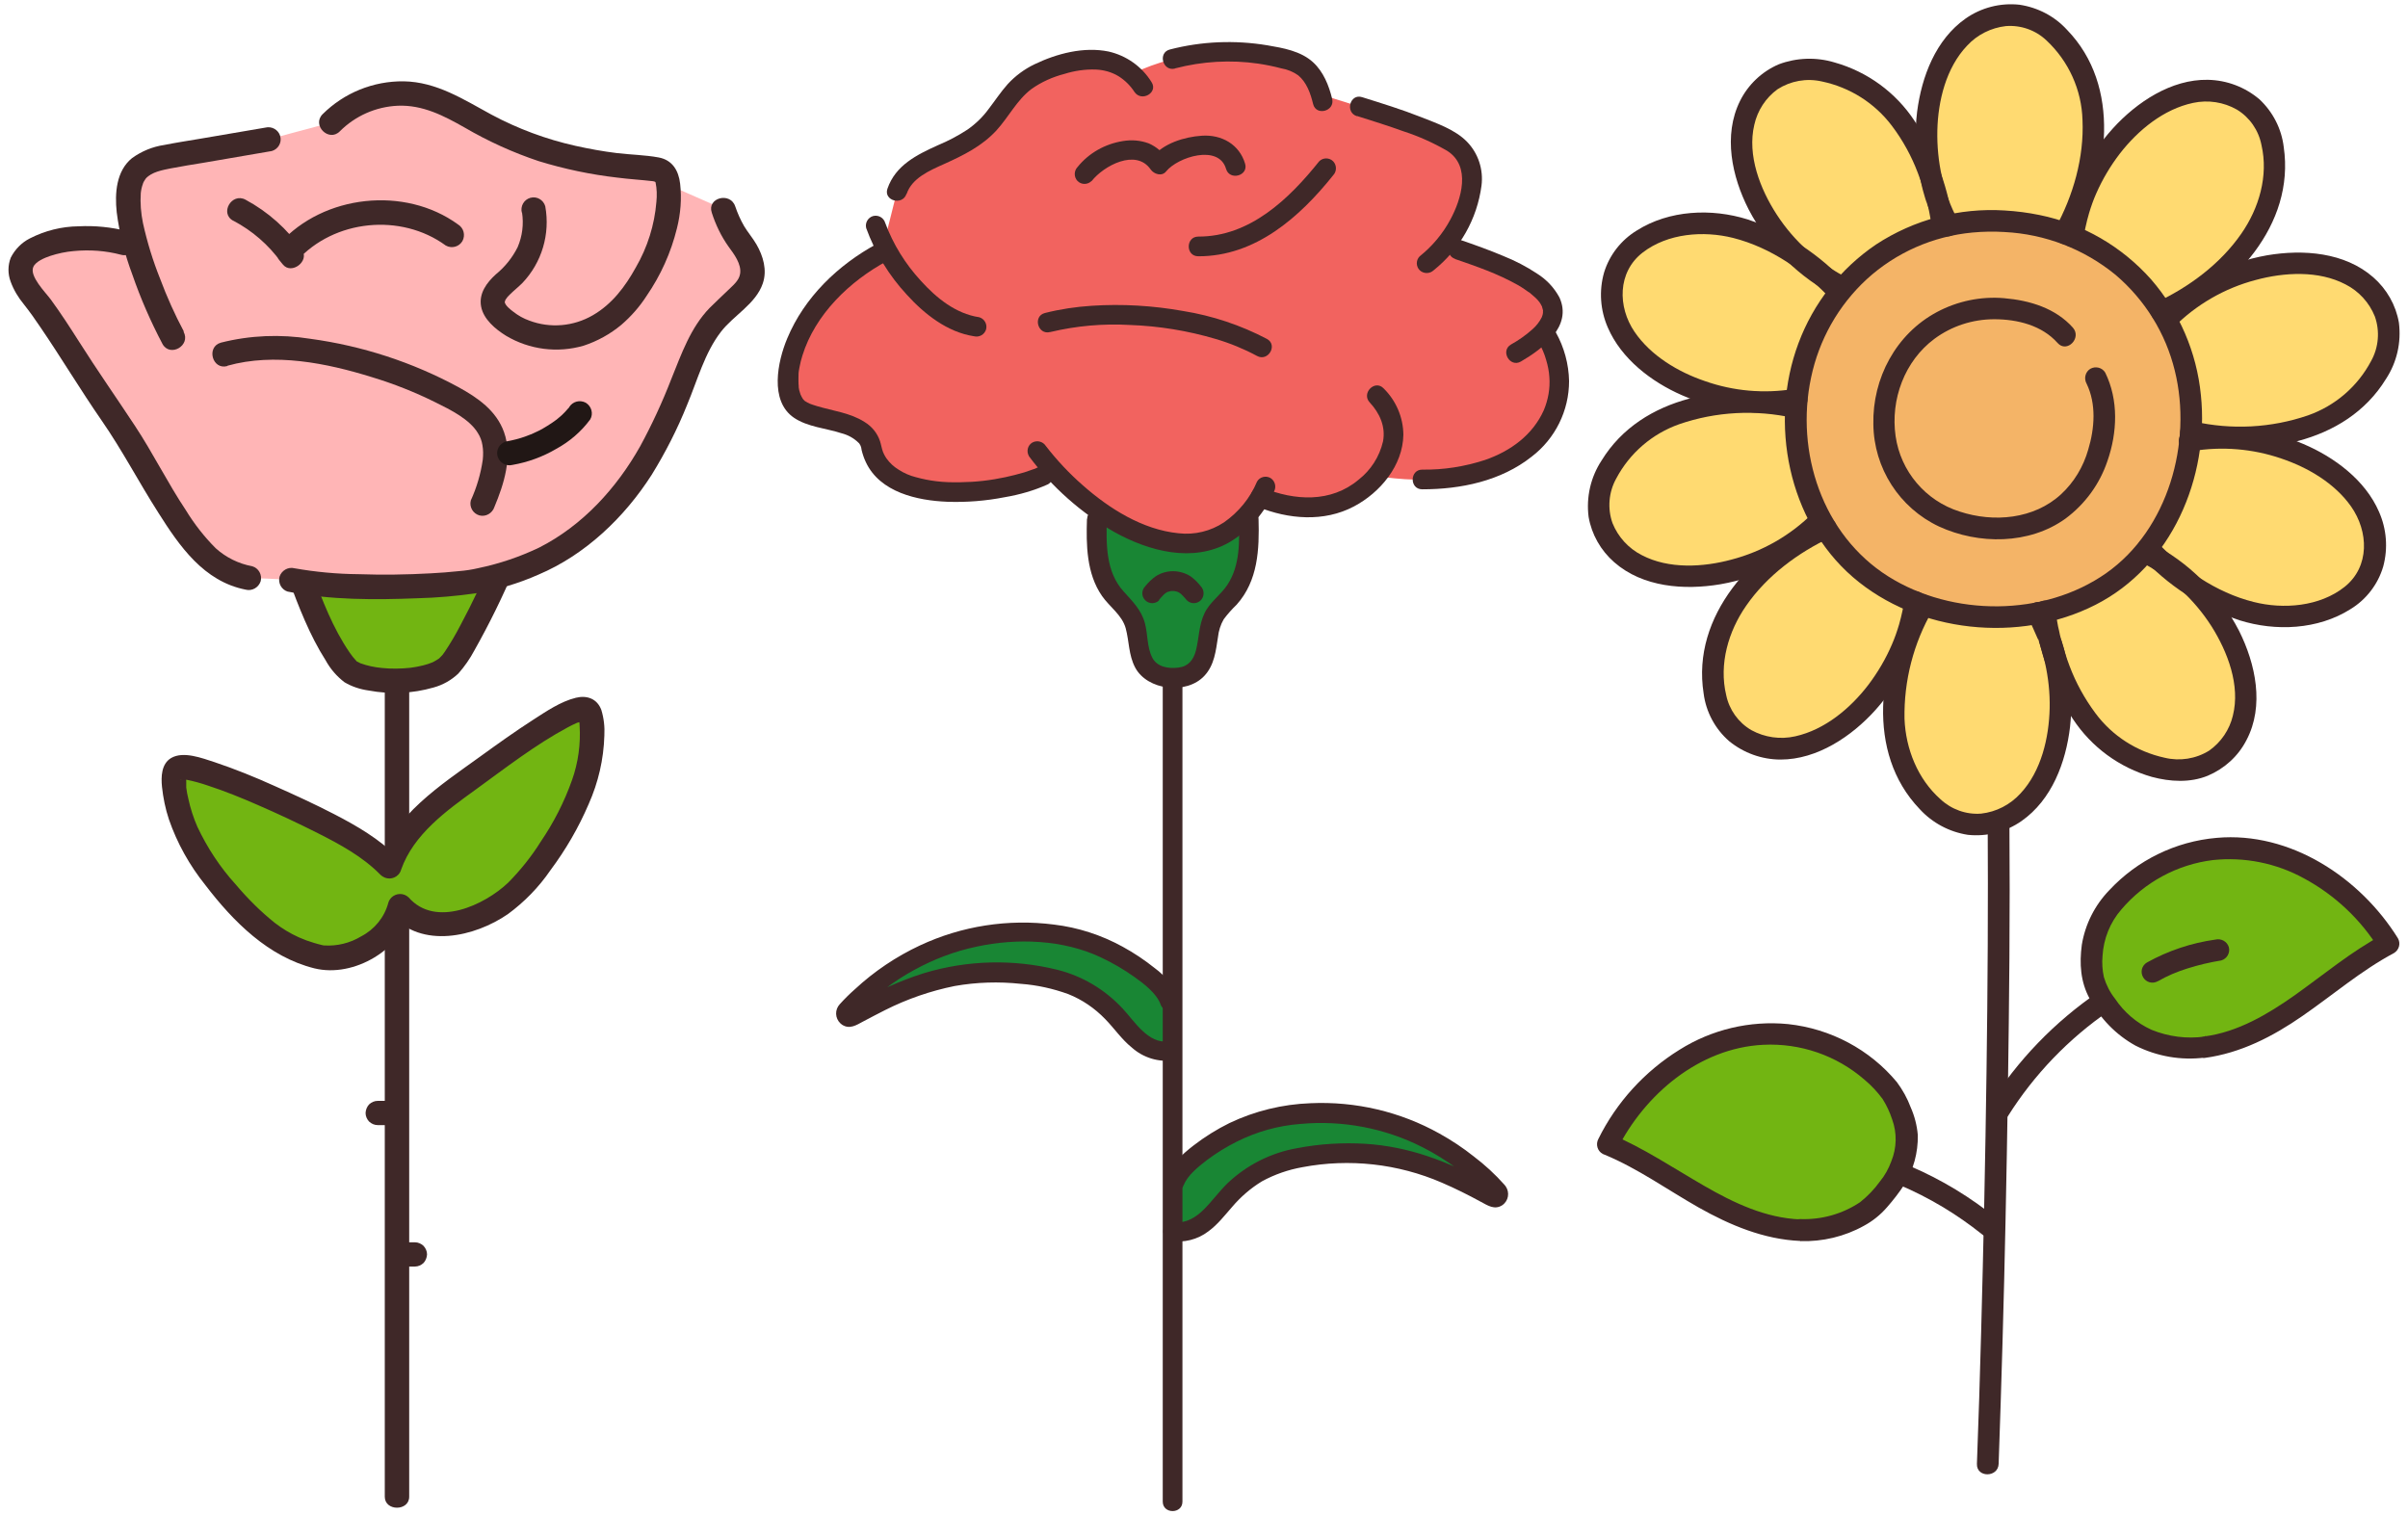 <?xml version="1.0" encoding="UTF-8"?>
<svg id="_レイヤー_2" data-name="レイヤー 2" xmlns="http://www.w3.org/2000/svg" viewBox="0 0 143 90">
  <defs>
    <style>
      .cls-1 {
        fill: #198634;
      }

      .cls-2 {
        fill: #ffb5b6;
      }

      .cls-3 {
        fill: #f2635f;
      }

      .cls-4 {
        fill: #ffda71;
      }

      .cls-5 {
        fill: #f4b467;
      }

      .cls-6 {
        fill: #3f2828;
      }

      .cls-7 {
        fill: #211715;
      }

      .cls-8 {
        fill: #72b512;
      }
    </style>
  </defs>
  <path class="cls-1" d="M69.74,70.22c.26-.73,1.25-1.59,2.12-2.16,1.83-1.19,3.34-1.78,5.9-1.94,3.28-.2,7.68.89,11.17,4.67.08.09.07.22-.01.3-.07.06-.17.07-.24.03-4.06-2.26-6.68-2.85-10.08-2.54-1.27.08-2.52.4-3.67.94-1.13.58-1.95,1.48-2.75,2.45-.4.48-1.37,1.39-2.5,1.18"/>
  <path class="cls-1" d="M65.13,30.81c-.05,1.56-.06,3.24.99,4.52.34.41.78.77,1.05,1.23.23.48.37,1,.4,1.53.03.54.21,1.06.5,1.51.33.44.95.63,1.56.63.72,0,1.23-.19,1.56-.63.29-.45.46-.97.5-1.51.03-.53.17-1.05.4-1.53.26-.45.71-.81,1.05-1.23,1.05-1.28,1.04-2.96.99-4.52"/>
  <path class="cls-6" d="M70.3,70.38c.22-.58.88-1.1,1.37-1.48.56-.42,1.16-.79,1.78-1.1,1.18-.59,2.46-.95,3.78-1.05,2.5-.23,5.02.25,7.26,1.39.73.37,1.43.81,2.09,1.3.32.24.63.5.93.77.17.15.33.31.49.46.08.07.15.15.22.22.05.05.1.1.15.15.11.15.12.09.02-.17l.15-.26.32-.07-.21-.12c-.1-.06-.21-.11-.31-.17-.17-.09-.33-.18-.5-.26-.35-.18-.7-.35-1.06-.52-.66-.31-1.33-.58-2.02-.81-1.19-.4-2.42-.65-3.67-.73-1.36-.08-2.72,0-4.06.26-1.55.27-2.99,1-4.13,2.08-.51.5-.93,1.09-1.44,1.59-.42.41-1.02.81-1.64.71-.31-.08-.63.1-.72.41-.08.31.1.63.41.72.8.12,1.61-.08,2.25-.57.56-.41.96-.94,1.41-1.45.51-.6,1.1-1.11,1.77-1.52.75-.41,1.56-.69,2.4-.84,2.79-.53,5.68-.21,8.29.92.79.34,1.57.73,2.32,1.14.41.22.81.49,1.26.2.37-.25.46-.75.21-1.12-.02-.03-.05-.07-.08-.1-.55-.62-1.16-1.18-1.82-1.68-.64-.51-1.32-.96-2.04-1.36-2.33-1.3-4.98-1.92-7.65-1.8-1.67.06-3.31.46-4.82,1.18-.75.37-1.47.82-2.13,1.33-.7.54-1.39,1.18-1.71,2.02-.08.31.1.63.41.72.31.08.63-.1.72-.41h0Z"/>
  <path class="cls-1" d="M69.49,59.49c-.26-.73-1.25-1.59-2.12-2.16-1.83-1.19-3.34-1.78-5.9-1.94-3.28-.2-7.68.89-11.17,4.67-.08.09-.07.22.02.3.07.06.16.07.24.03,4.06-2.26,6.68-2.85,10.08-2.54,1.27.08,2.52.4,3.67.94,1.13.58,1.95,1.48,2.75,2.45.4.48,1.37,1.39,2.5,1.18"/>
  <path class="cls-6" d="M70.05,59.33c-.32-.73-.83-1.36-1.47-1.83-.6-.48-1.24-.91-1.92-1.28-1.26-.69-2.64-1.14-4.07-1.31-2.72-.35-5.48.08-7.96,1.24-1.41.66-2.72,1.54-3.86,2.6-.32.28-.62.58-.9.89-.3.32-.29.83.04,1.14.03.03.06.05.1.08.45.29.85.02,1.26-.2.43-.23.86-.45,1.29-.67,1.31-.66,2.7-1.14,4.13-1.43,1.3-.23,2.62-.27,3.93-.13.96.07,1.91.28,2.82.61.83.33,1.57.84,2.19,1.48.54.55.98,1.21,1.58,1.69.68.61,1.59.89,2.5.76.31-.09.49-.41.41-.72-.09-.31-.41-.49-.72-.41-1.21.19-2.04-1.21-2.73-1.94-1.05-1.13-2.4-1.94-3.9-2.31-2.6-.64-5.32-.57-7.88.2-.74.23-1.46.51-2.17.83-.39.17-.77.35-1.14.54-.2.1-.4.2-.6.31-.1.05-.21.11-.31.16-.07.04-.14.08-.21.11-.2.08-.13.13.21.13l.15.26-.05.24c.05-.05.1-.1.15-.16.07-.08.15-.15.22-.23.15-.15.3-.29.45-.43.3-.27.61-.54.93-.79.57-.44,1.17-.83,1.8-1.17,1.15-.63,2.39-1.1,3.68-1.37,2.4-.52,5.14-.42,7.38.64.7.33,1.37.72,2,1.17.55.39,1.29.96,1.53,1.59.09.31.41.49.72.41.31-.09.49-.41.41-.72h0Z"/>
  <path class="cls-6" d="M69.05,40.51v48.67c0,.75,1.17.75,1.17,0v-48.67c0-.75-1.17-.75-1.17,0Z"/>
  <path class="cls-6" d="M64.55,30.81c-.05,1.55-.03,3.25.89,4.58.45.65,1.19,1.13,1.41,1.92.21.78.17,1.59.56,2.33.72,1.37,3.06,1.63,4.11.5.6-.64.68-1.48.81-2.3.04-.37.15-.73.34-1.06.23-.31.49-.6.77-.87,1.27-1.42,1.35-3.28,1.3-5.09-.02-.75-1.2-.75-1.17,0,.04,1.32.08,2.76-.68,3.91-.4.61-1.04,1.02-1.36,1.69-.34.71-.32,1.47-.51,2.22-.15.56-.45.94-1.05,1.01-.58.07-1.25-.03-1.54-.59-.32-.62-.26-1.38-.44-2.05-.21-.79-.74-1.3-1.27-1.89-1.06-1.17-1.03-2.82-.99-4.3.02-.75-1.15-.75-1.17,0h0Z"/>
  <path class="cls-6" d="M68.82,35.64c.07-.09.14-.17.22-.25.03-.04.07-.07.11-.11.02-.02.04-.04.07-.06.07-.07-.09.06-.04.03.05-.03.09-.06.14-.09.02-.01.05-.02.07-.03.06-.03-.13.05-.03.02.06-.02.12-.03.18-.05.07-.02-.14,0-.02,0,.04,0,.08,0,.12,0,.03,0,.07,0,.1,0,.1,0,.03.01-.02,0,.06.02.13.02.19.04.03.01.05.02.08.03-.13-.02-.08-.04-.02,0,.05.02.09.05.13.08.09.06-.1-.09-.02-.02.02.02.04.03.06.05.04.04.08.08.12.12.08.08.15.17.22.25.23.23.6.23.83,0,.22-.23.22-.6,0-.83-.18-.23-.38-.43-.62-.6-.63-.39-1.42-.4-2.05,0-.24.17-.45.37-.63.6-.23.23-.23.6,0,.83s.6.23.83,0c0,0,0,0,0,0h0Z"/>
  <path class="cls-3" d="M57.53,8.34c-1.67,1.04-3.71,1.32-4.26,3.02,0,0-.49,1.97-.91,3.63-5.04,2.7-6.37,7.59-5.13,9.1.79.97,4.02.69,4.48,2.32.67,3.98,8.06,2.87,10.24,1.84l.63-.3c1.82,1.98,4.72,4.2,7.79,4.34,1.75.08,3.45-.98,4.47-2.75,1.2.53,2.53.71,3.83.53,1.2-.23,2.28-.87,3.07-1.79.29.04.46.06.46.06,3.4.44,6.01-.11,7.77-1.2,2.74-1.71,3.4-4.76,1.73-7.43,2.05-2.35-2.38-3.94-5.13-4.88l-.75-.26c.93-1.1,1.5-2.46,1.62-3.89.05-.94-.45-1.83-1.28-2.28-1.65-.9-3.52-1.47-5.3-2.03l-.1-.03-2.3-.72c-.29-.92-.79-1.7-1.72-1.98-3.16-.93-6.54-.67-9.52.74-1-.89-2.55-1.2-4.99-.26-2.29.88-2.39,2.28-3.86,3.63-.25.23-.53.44-.82.62Z"/>
  <path class="cls-6" d="M52.08,14.48c-2.31,1.25-4.31,3.17-5.33,5.62-.57,1.36-1.07,3.71.4,4.71.81.55,1.9.62,2.82.92.39.1.74.29,1.03.58.11.12-.05-.09.04.05.03.05.06.09.08.14-.05-.11.02.06.02.07.01.06.02.11.03.17.06.24.14.48.25.71.84,1.79,3.05,2.28,4.84,2.35,1.14.04,2.28-.05,3.4-.27.89-.15,1.76-.4,2.58-.77.28-.16.37-.52.21-.8-.17-.27-.52-.37-.8-.21-.04.02-.26.11-.1.05-.06.03-.13.05-.19.07-.17.06-.35.12-.52.18-.38.11-.76.21-1.14.29-.88.19-1.77.29-2.66.3-.48.01-.96,0-1.44-.06-.41-.05-.81-.13-1.21-.24-.36-.09-.71-.24-1.03-.45-.28-.17-.53-.4-.72-.67-.05-.07-.09-.15-.13-.22-.02-.03-.11-.25-.07-.15-.08-.21-.11-.43-.18-.65-.16-.48-.49-.88-.92-1.14-.84-.54-1.88-.66-2.82-.94-.1-.03-.19-.06-.28-.09-.05-.02-.11-.04-.16-.06.02,0,.09.04,0,0-.09-.04-.18-.09-.26-.14-.03-.02-.05-.03-.08-.05.12.09-.02-.04-.04-.06-.11-.09.07.1,0,0-.01-.02-.03-.04-.04-.06-.04-.06-.07-.13-.1-.19-.02-.03-.04-.1.01.04-.01-.04-.03-.07-.04-.11-.02-.08-.05-.15-.07-.23,0-.04-.05-.25-.03-.17.01.1,0-.05,0-.05,0-.05,0-.09-.01-.14-.01-.19,0-.37,0-.56,0-.15.03-.3.06-.45.04-.23.1-.45.17-.68.75-2.43,2.79-4.42,5.05-5.63.66-.36.07-1.37-.59-1.01h0Z"/>
  <path class="cls-6" d="M86.4,15.38c1.28.44,2.56.88,3.74,1.55.14.08.27.16.4.25.1.07.28.2.32.22.11.09.21.18.31.27.05.05.09.09.14.14.02.02.14.18.08.09.07.09.13.2.18.3.05.1-.02-.07.01.04.02.06.03.12.05.18.02.09.01-.08,0,.05,0,.05,0,.11,0,.16,0-.12,0,.01-.02.06-.01.04-.06.18-.05.15-.14.28-.33.52-.56.72-.39.35-.82.65-1.27.9-.65.38-.06,1.39.59,1.01,1.29-.75,3.07-2.09,2.29-3.8-.31-.58-.77-1.07-1.33-1.42-.63-.42-1.31-.77-2.01-1.05-.83-.35-1.69-.66-2.54-.95-.72-.24-1.02.89-.31,1.13h0Z"/>
  <path class="cls-6" d="M91.39,20.35c.18.33.33.67.43,1.03.1.33.17.68.19,1.02.05.67-.07,1.34-.33,1.96-.65,1.46-1.96,2.43-3.5,2.96-1.2.39-2.45.59-3.72.57-.75,0-.76,1.17,0,1.17,2.29,0,4.67-.49,6.5-1.94,1.4-1.07,2.22-2.73,2.22-4.49-.02-1.01-.29-2-.78-2.88-.36-.66-1.37-.07-1.01.59h0Z"/>
  <path class="cls-6" d="M58.15,18.84c-1.4-.21-2.55-1.15-3.47-2.17-.92-1-1.64-2.16-2.11-3.43-.09-.31-.41-.49-.72-.41-.31.09-.49.41-.41.72.53,1.46,1.35,2.81,2.41,3.95,1.04,1.15,2.41,2.23,3.99,2.47.31.08.63-.1.72-.41.08-.31-.1-.63-.41-.72h0Z"/>
  <path class="cls-6" d="M62.37,19.72c1.55-.37,3.14-.51,4.72-.42,1.73.06,3.44.34,5.1.83.85.25,1.68.59,2.46,1.01.66.36,1.25-.65.59-1.01-1.56-.82-3.24-1.38-4.98-1.66-1.79-.32-3.62-.43-5.43-.31-.94.06-1.87.2-2.78.43-.73.19-.42,1.32.31,1.13Z"/>
  <path class="cls-6" d="M64.83,10.75c.72-.91,2.63-1.94,3.5-.69.19.28.67.44.92.12.7-.86,3.13-1.63,3.56-.15.21.72,1.35.41,1.13-.31-.34-1.15-1.4-1.74-2.57-1.66-1.04.07-2.28.45-2.96,1.29l.92.12c-.26-.42-.65-.75-1.1-.95-.5-.19-1.04-.23-1.56-.14-1.05.17-2.01.71-2.68,1.54-.22.23-.22.6,0,.83.23.23.6.23.83,0h0Z"/>
  <path class="cls-6" d="M53.84,11.52c.32-.95,1.36-1.39,2.25-1.79,1.13-.51,2.22-1.05,3.08-1.98.73-.8,1.21-1.8,2.08-2.46.59-.42,1.26-.72,1.96-.9.6-.19,1.23-.28,1.86-.26.48.02.95.15,1.36.4.38.24.7.56.94.93.42.62,1.43.04,1.01-.59-.57-.92-1.49-1.57-2.55-1.81-1.47-.3-3.07.12-4.4.76-.6.29-1.14.69-1.59,1.18-.41.46-.75.98-1.12,1.46-.35.48-.78.9-1.27,1.24-.55.36-1.14.67-1.74.92-1.26.57-2.53,1.19-3.01,2.59-.24.71.89,1.02,1.13.31Z"/>
  <path class="cls-6" d="M69.79,4.06c1.61-.42,3.29-.52,4.94-.28.46.07.91.16,1.36.28.36.06.7.2,1,.41.51.42.74,1.09.89,1.71.18.73,1.31.42,1.13-.31-.19-.79-.52-1.61-1.13-2.17-.73-.67-1.78-.85-2.72-1.01-1.93-.32-3.9-.24-5.79.25-.73.19-.42,1.32.31,1.13Z"/>
  <path class="cls-6" d="M80.59,6.89c.92.29,1.85.58,2.76.91.9.29,1.76.68,2.58,1.15,1.45.91.86,2.87.2,4.09-.45.84-1.07,1.58-1.82,2.18-.23.23-.23.6,0,.83.23.22.6.22.83,0,1.56-1.25,2.58-3.05,2.84-5.03.12-.95-.19-1.91-.86-2.6-.71-.73-1.81-1.1-2.74-1.47-1.14-.45-2.31-.81-3.49-1.18-.72-.23-1.03.9-.31,1.13h0Z"/>
  <path class="cls-6" d="M78.34,9.58c-1.79,2.24-4.12,4.48-7.18,4.47-.75,0-.76,1.17,0,1.17,3.39.01,6.02-2.32,8.01-4.81.22-.23.22-.6,0-.83-.23-.23-.6-.23-.83,0h0Z"/>
  <path class="cls-6" d="M81.34,23.9c.59.63.96,1.44.79,2.32-.21.9-.72,1.7-1.45,2.27-1.64,1.38-3.8,1.25-5.68.48-.31-.08-.63.1-.72.41-.08.31.1.63.41.72,1.82.74,3.93.92,5.71-.02,1.56-.82,2.91-2.43,2.94-4.26-.01-1.03-.43-2.02-1.17-2.75-.52-.55-1.34.28-.83.83Z"/>
  <path class="cls-6" d="M61.1,27.09c1.37,1.84,3.1,3.37,5.08,4.51,2.06,1.14,4.65,1.84,6.82.61,1.18-.7,2.11-1.76,2.66-3.02.15-.28.06-.63-.21-.8-.28-.16-.64-.07-.8.21-.41.98-1.09,1.81-1.96,2.42-.8.53-1.75.76-2.7.65-2.14-.21-4.13-1.47-5.7-2.86-.8-.7-1.53-1.48-2.18-2.32-.17-.27-.52-.36-.8-.21-.28.16-.37.52-.21.8h0Z"/>
  <path class="cls-6" d="M22.85,38.52v50.37c0,.87,1.45.87,1.45,0v-50.37c0-.87-1.45-.87-1.45,0Z"/>
  <path class="cls-8" d="M17.96,34.55c.9,2.39,1.87,4.36,2.67,5.19.83.85,4.71,1.02,6-.19.66-.62,1.93-3.14,2.94-5.37-.35.09-.7.19-1.08.28-2.11.41-7.42.56-10.54.1Z"/>
  <path class="cls-6" d="M17.13,34.39c.61,1.65,1.26,3.34,2.21,4.83.28.51.66.95,1.12,1.3.44.26.93.42,1.44.49,1.28.24,2.6.18,3.85-.18.55-.15,1.06-.44,1.47-.83.37-.42.69-.88.95-1.37.89-1.58,1.69-3.21,2.39-4.87.19-.35.07-.78-.26-.99-.35-.2-.79-.08-.99.26-.61,1.39-1.25,2.77-1.97,4.11-.28.54-.58,1.05-.92,1.56-.03.04-.17.23-.08.12-.06.07-.11.14-.18.2-.03.03-.05.05-.08.08-.16.14.06-.04-.04.03-.11.07-.22.14-.34.2-.19.08-.38.14-.58.19-.25.06-.5.11-.75.14-.57.06-1.14.07-1.7.01-.43-.04-.86-.13-1.27-.28-.05-.03-.11-.06-.17-.09-.17-.09.02.06-.07-.05-.15-.16-.28-.32-.4-.5-.99-1.44-1.63-3.12-2.23-4.75-.12-.38-.51-.6-.89-.5-.38.11-.61.5-.5.89h0Z"/>
  <path class="cls-8" d="M23.1,51.43c-.88-.92-2.49-1.89-3.9-2.6-2.88-1.44-7.5-3.49-8.57-3.22-.13.05-.23.16-.26.3-.19.87.33,2.95,1.12,4.29.79,1.36,1.75,2.62,2.86,3.74,1.13,1.13,2.24,2.31,4.59,2.89,1.4.35,4.3-.69,4.84-3.01,1.17,1.39,3.33,1.17,4.51.67,2.24-.95,3.14-2.29,4.08-3.58.92-1.28,1.67-2.67,2.23-4.14.56-1.45.75-3.59.43-4.41-.05-.13-.16-.23-.3-.25-1.1-.1-5.05,2.9-7.67,4.77-1.27.91-3.25,2.61-3.92,4.59-.01-.01-.02-.03-.04-.04Z"/>
  <path class="cls-6" d="M23.61,50.92c-1.06-1.08-2.43-1.88-3.77-2.57-1.16-.6-2.34-1.14-3.53-1.67-1.17-.53-2.36-1.01-3.58-1.42-.72-.23-1.84-.67-2.57-.24-.58.35-.6,1.11-.54,1.71.07.65.2,1.3.41,1.93.49,1.42,1.23,2.74,2.17,3.91,1.66,2.17,3.74,4.26,6.47,4.94,2.37.58,5.22-1.15,5.79-3.5l-1.21.32c1.79,2.04,4.95,1.31,6.91-.04.98-.72,1.84-1.6,2.53-2.61.91-1.22,1.67-2.53,2.27-3.93.57-1.28.89-2.66.93-4.06.03-.52-.03-1.04-.18-1.53-.25-.67-.86-.88-1.51-.72-.9.22-1.75.8-2.51,1.29-1.09.7-2.15,1.46-3.2,2.22-2.37,1.71-5.04,3.43-6.06,6.32l1.21-.32-.04-.04c-.64-.68-1.66.35-1.02,1.02l.04.04c.29.28.75.27,1.03-.02.08-.08.14-.19.17-.3.74-2.1,2.69-3.5,4.42-4.75,1.78-1.29,3.55-2.67,5.49-3.71.16-.08.32-.17.49-.24.11-.05-.06.02.11-.04.07-.02.14-.04.2-.07.03,0,.06-.01.09-.02.11-.05-.04.02-.06,0,.01,0,.07,0,.08,0,.19.05-.23-.65-.31-.22,0,.06.05.17.06.23.02.08.03.16.03.25.07,1.1-.08,2.21-.45,3.25-.46,1.3-1.09,2.53-1.86,3.66-.55.88-1.2,1.69-1.93,2.43-1.41,1.34-4.32,2.7-5.91.88-.29-.28-.75-.27-1.03.01-.08.09-.15.19-.18.31-.23.86-.82,1.58-1.61,1.99-.66.4-1.43.59-2.2.54-.11,0,.11.02,0,0-.04,0-.08-.01-.12-.02-.16-.04-.32-.08-.48-.13-.31-.09-.61-.2-.9-.33-.51-.23-.99-.52-1.43-.86-.85-.68-1.62-1.45-2.32-2.28-.93-1.02-1.69-2.18-2.28-3.43-.23-.53-.41-1.08-.53-1.64-.06-.23-.1-.46-.13-.69.01-.23,0-.46-.02-.68.02.07-.04.03,0,.03v-.03c-.04.12-.14.2-.27.2,0,.03-.11,0,0,0,.03,0,.06,0,.09,0,.06,0,.13,0,.19.01.08,0-.05,0-.06,0,.06,0,.12.02.18.03.39.08.78.19,1.16.32,1.01.33,2,.73,2.98,1.16,1.2.52,2.39,1.08,3.56,1.67,1.31.66,2.67,1.4,3.7,2.45.65.66,1.67-.36,1.02-1.02Z"/>
  <path class="cls-6" d="M22.43,66.82h.96c.19,0,.37-.08.51-.21.13-.14.2-.32.21-.51,0-.19-.08-.37-.21-.51-.14-.13-.32-.21-.51-.21h-.96c-.19,0-.37.08-.51.21-.13.14-.2.32-.21.51,0,.19.08.37.21.51.14.13.32.21.51.21Z"/>
  <path class="cls-6" d="M23.68,75.22h.96c.19,0,.37-.08.51-.21.13-.14.2-.32.21-.51,0-.19-.08-.37-.21-.51-.14-.13-.32-.21-.51-.21h-.96c-.19,0-.37.08-.51.21-.13.14-.2.32-.21.51,0,.19.08.37.21.51.14.13.32.21.51.21Z"/>
  <path class="cls-2" d="M14.78,34.32c-1.29-.26-2.44-.99-3.21-2.05-1.44-1.86-2.33-3.48-3.5-5.52-.71-1.24-1.92-2.84-2.7-4.05-1.28-1.97-2.26-3.68-3.55-5.29-.43-.53-.71-1.27-.55-1.76.13-.4.69-.81,1.1-.99,1.5-.67,3.62-.62,5.01-.24l.75.27c-.15-.49-.27-.98-.36-1.48-.27-1.64-.11-2.47.34-3.05.47-.6,1.54-.8,2.29-.93l5.57-.96,3.73-1c1.46-1.47,3.59-2.06,5.6-1.57,1.34.35,2.5,1.15,3.72,1.8,3.13,1.66,6.17,2.19,9.39,2.48.62.03.94.07,1.18.47.07.17.11.35.11.53l3.27,1.44c.21.68.53,1.31.95,1.88.95,1.25,1.08,2.27.07,3.19l-.67.67c-.48.4-.91.87-1.28,1.38-.49.81-.9,1.66-1.22,2.54-1.28,3.28-2.61,6.27-5.12,8.65-2.48,2.35-4.4,3.05-7.19,3.72-2.26.44-8.22.59-11.18-.02"/>
  <path class="cls-6" d="M7.56,13.73c-.94-.24-1.92-.34-2.89-.29-1.01.01-2,.26-2.9.72-.49.25-.88.65-1.13,1.14-.18.46-.18.96-.01,1.42.18.5.46.96.8,1.37.34.43.66.88.96,1.33,1.25,1.83,2.39,3.74,3.65,5.56,1.22,1.76,2.2,3.65,3.35,5.45,1.27,2.01,2.71,4.1,5.2,4.59.38.1.77-.13.89-.5.1-.38-.12-.78-.5-.89-.81-.15-1.56-.52-2.17-1.07-.68-.68-1.28-1.45-1.78-2.27-1.08-1.62-1.94-3.37-3.01-4.99-1.1-1.67-2.25-3.31-3.32-5-.54-.85-1.09-1.7-1.69-2.52-.31-.42-1.28-1.38-1.03-1.93.15-.33.68-.54,1-.65.46-.15.93-.25,1.41-.29.94-.09,1.89-.02,2.8.22.9.24,1.28-1.15.38-1.39h0Z"/>
  <path class="cls-6" d="M10.92,19.69c-.54-1.01-1.01-2.06-1.41-3.13-.43-1.07-.77-2.18-1.02-3.31-.12-.59-.17-1.19-.13-1.78.02-.19.06-.38.13-.56.04-.11-.04.08,0-.02.02-.04.04-.08.06-.12s.14-.21.11-.17c.35-.39.99-.5,1.48-.6.66-.13,1.32-.23,1.98-.34l4.02-.69c.38-.11.61-.5.5-.89-.11-.38-.51-.6-.89-.5l-3.87.66c-.71.12-1.43.23-2.13.37-.69.1-1.34.37-1.91.78-.94.76-1.03,2.09-.91,3.21.16,1.27.48,2.51.93,3.71.49,1.42,1.09,2.79,1.79,4.12.45.81,1.7.09,1.25-.73h0Z"/>
  <path class="cls-6" d="M17.12,35.14c2.5.5,5.14.49,7.68.39,1.15-.03,2.29-.13,3.43-.29,1.29-.21,2.54-.58,3.74-1.11,2.79-1.18,5.11-3.4,6.73-5.93.82-1.33,1.53-2.72,2.11-4.17.6-1.43,1.04-3.08,2-4.32.75-.98,2.08-1.66,2.49-2.88.27-.79.02-1.63-.38-2.32-.22-.38-.51-.71-.73-1.08-.22-.38-.39-.77-.53-1.18-.3-.87-1.69-.5-1.39.38.23.72.56,1.4.99,2.01.33.45.79,1.05.69,1.63-.07.42-.45.7-.74.99-.35.34-.71.67-1.06,1.02-1.14,1.17-1.68,2.74-2.28,4.22-.53,1.37-1.15,2.71-1.85,4-1.4,2.49-3.42,4.71-6,6.02-1.15.55-2.36.96-3.61,1.22-.38.09-.77.15-1.17.18-.55.06-1.1.1-1.66.13-1.43.08-2.87.1-4.3.05-1.27-.01-2.54-.13-3.79-.35-.38-.1-.77.13-.89.5-.1.38.12.78.5.89h0Z"/>
  <path class="cls-6" d="M31,12.61c.11.7.02,1.42-.26,2.07-.31.62-.75,1.17-1.29,1.61-.55.5-1.02,1.13-.88,1.91.14.76.85,1.35,1.48,1.74,1.39.83,3.06,1.04,4.61.59.82-.27,1.58-.69,2.24-1.24.58-.5,1.09-1.08,1.5-1.72.84-1.22,1.45-2.58,1.8-4.01.22-.87.29-1.76.19-2.65-.09-.78-.46-1.41-1.28-1.56-.82-.15-1.67-.16-2.49-.26s-1.64-.25-2.45-.43c-1.74-.39-3.41-1.01-4.98-1.85-1.66-.9-3.26-1.95-5.22-1.98-1.8-.02-3.53.68-4.81,1.95-.66.66.37,1.68,1.02,1.02.92-.92,2.14-1.46,3.44-1.52,1.48-.06,2.73.59,3.98,1.3,1.39.81,2.86,1.48,4.39,1.99,1.53.47,3.1.8,4.68.98.69.09,1.4.13,2.09.21.14.02.16.05.17.07.08.38.09.77.05,1.16-.11,1.37-.53,2.7-1.22,3.89-.63,1.14-1.41,2.18-2.55,2.84-1.15.67-2.54.79-3.78.32-.34-.12-.66-.3-.94-.52-.17-.13-.49-.37-.52-.59,0,.04.03-.09.05-.13.07-.11.15-.21.25-.3.24-.24.51-.45.75-.69,1.16-1.22,1.66-2.91,1.36-4.56-.11-.38-.5-.61-.89-.5-.38.11-.6.5-.5.89h0Z"/>
  <path class="cls-6" d="M13.86,13.11c1.12.59,2.09,1.43,2.83,2.46l1.13-.87-.19-.23v1.02c2.21-2.46,6.18-2.85,8.84-.91.35.2.79.08.99-.26.19-.35.08-.78-.26-.99-3.16-2.3-7.99-1.77-10.59,1.13-.27.29-.27.73,0,1.02l.19.23c.51.63,1.61-.21,1.13-.87-.87-1.24-2.01-2.26-3.35-2.98-.82-.44-1.55.81-.73,1.25h0Z"/>
  <path class="cls-6" d="M13.51,21.72c2.79-.78,5.88-.16,8.58.68,1.29.39,2.55.89,3.76,1.49.91.45,2.03,1,2.53,1.83.14.22.23.46.27.72.05.28.05.57.02.86-.12.84-.36,1.65-.71,2.42-.1.38.12.78.51.89.38.1.77-.13.89-.5.57-1.36,1.09-2.99.57-4.45-.46-1.28-1.56-2.04-2.71-2.67-2.73-1.48-5.71-2.45-8.8-2.87-1.76-.28-3.56-.21-5.3.23-.89.25-.51,1.64.38,1.39h0Z"/>
  <path class="cls-7" d="M33.81,24.18s-.1.14-.04.05-.04.05-.05.05c-.05.06-.11.13-.17.19-.12.13-.25.25-.39.36-.04.03-.08.07-.12.1.08-.06.02-.01-.03.02-.08.06-.16.11-.24.17-.17.12-.35.22-.53.33-.18.1-.35.19-.54.27-.05.02-.1.05-.15.07s-.08.03-.01,0c-.1.04-.21.08-.31.12-.38.14-.78.24-1.18.31-.38.11-.61.5-.5.89.12.38.51.6.89.5.91-.16,1.79-.48,2.59-.95.79-.43,1.48-1.02,2.02-1.75.2-.34.08-.78-.26-.99-.35-.19-.78-.08-.99.26h0Z"/>
  <path class="cls-6" d="M118.04,48.75c.03,4.96,0,9.93-.07,14.89-.07,5.16-.18,10.33-.32,15.49-.07,2.6-.15,5.21-.25,7.81-.03.83,1.26.82,1.29,0,.17-4.82.31-9.65.41-14.47.11-5.2.19-10.4.23-15.6.02-2.71.02-5.41,0-8.12,0-.83-1.29-.83-1.29,0h0Z"/>
  <path class="cls-6" d="M112.79,70.37c1.77.75,3.42,1.74,4.92,2.94.26.24.65.24.91,0,.25-.25.25-.66,0-.91-1.57-1.28-3.31-2.34-5.18-3.14-.31-.17-.69-.07-.88.23-.18.31-.07.7.23.88h0Z"/>
  <path class="cls-6" d="M119.24,66.29c1.56-2.48,3.61-4.61,6.03-6.27.3-.18.4-.57.23-.88-.18-.3-.57-.41-.88-.23-2.6,1.77-4.81,4.06-6.49,6.73-.44.7.67,1.35,1.11.65Z"/>
  <path class="cls-4" d="M121.35,34.95c.03,2.54.77,5.03,2.14,7.18,1.07,1.67,2.7,3.03,4.82,3.48.93.23,1.91.15,2.78-.23.88-.45,1.56-1.2,1.93-2.11.31-.82.41-1.7.29-2.57-.34-2.84-2.29-5.5-4.56-7.1-.84-.58-1.75-1.04-2.72-1.37l-4.69,2.73Z"/>
  <path class="cls-4" d="M115.44,14.92c-.03-2.54-.77-5.03-2.14-7.18-1.07-1.67-2.7-3.03-4.82-3.48-.93-.23-1.91-.15-2.78.23-.88.45-1.56,1.2-1.93,2.11-.31.82-.41,1.7-.29,2.57.34,2.84,2.29,5.51,4.56,7.1.84.58,1.75,1.04,2.72,1.37l4.69-2.73Z"/>
  <path class="cls-8" d="M106.91,73.07c.75.02,1.51-.08,2.23-.3.79-.23,1.51-.63,2.13-1.17.28-.29.54-.59.78-.91.78-.86,1.27-2.37,1.18-3.35-.12-.74-.37-1.46-.73-2.12-.24-.4-.53-.77-.87-1.09-.65-.67-1.41-1.24-2.24-1.67-1.67-.87-3.57-1.21-5.44-.97-3.67.51-6.85,3.16-8.49,6.48,1.95.8,3.69,2.02,5.52,3.07s3.82,1.95,5.92,2.02Z"/>
  <path class="cls-8" d="M130.94,62.2c-1.19.16-2.39-.01-3.49-.48-.73-.32-1.37-.8-1.87-1.41-.54-.58-.95-1.27-1.23-2.01-.17-.77-.19-1.56-.04-2.33.19-.85.58-1.64,1.15-2.31.59-.72,1.29-1.34,2.08-1.84,1.57-1,3.4-1.49,5.25-1.42,3.7.16,7.11,2.51,9.06,5.66-1.86.98-3.49,2.36-5.21,3.57s-3.62,2.3-5.71,2.56Z"/>
  <path class="cls-4" d="M114.93,34.78c-1.46,2.08-2.31,4.53-2.46,7.07-.1,1.98.42,4.03,1.88,5.64.62.73,1.46,1.23,2.4,1.43.97.15,1.97-.07,2.8-.59.73-.48,1.33-1.14,1.74-1.92,1.38-2.51,1.36-5.8.45-8.42-.34-.96-.81-1.87-1.4-2.7l-5.4-.52Z"/>
  <path class="cls-4" d="M121.85,15.08c1.46-2.08,2.31-4.53,2.46-7.07.1-1.98-.42-4.03-1.88-5.64-.62-.73-1.46-1.23-2.4-1.43-.97-.15-1.97.06-2.8.59-.73.48-1.33,1.14-1.74,1.92-1.38,2.51-1.36,5.8-.45,8.42.34.96.81,1.87,1.4,2.7l5.4.52Z"/>
  <path class="cls-4" d="M109.76,30.82c-2.41.81-4.55,2.28-6.18,4.24-1.26,1.53-2.05,3.5-1.83,5.65.06.95.44,1.86,1.08,2.57.7.69,1.62,1.11,2.61,1.18.88.05,1.75-.13,2.54-.52,2.6-1.2,4.54-3.87,5.36-6.52.3-.97.46-1.99.47-3l-4.05-3.61Z"/>
  <path class="cls-4" d="M127.03,19.04c2.41-.81,4.55-2.28,6.18-4.24,1.26-1.53,2.05-3.5,1.83-5.65-.06-.95-.44-1.86-1.08-2.57-.7-.69-1.62-1.11-2.61-1.18-.88-.05-1.75.13-2.54.52-2.6,1.2-4.54,3.87-5.36,6.52-.3.97-.46,1.99-.47,3l4.05,3.61Z"/>
  <path class="cls-4" d="M107.94,24.55c-2.43-.78-5.02-.86-7.5-.25-1.92.49-3.73,1.6-4.83,3.47-.52.81-.75,1.76-.66,2.71.15.97.65,1.86,1.4,2.49.68.56,1.49.93,2.35,1.09,2.81.57,5.95-.42,8.19-2.07.82-.61,1.55-1.33,2.17-2.14l-1.11-5.3Z"/>
  <path class="cls-4" d="M128.84,25.31c2.43.78,5.02.86,7.5.25,1.92-.49,3.73-1.6,4.83-3.47.52-.8.75-1.76.66-2.71-.15-.97-.65-1.86-1.4-2.49-.68-.56-1.49-.93-2.35-1.09-2.81-.57-5.95.42-8.19,2.07-.82.61-1.55,1.33-2.17,2.14l1.11,5.3Z"/>
  <path class="cls-4" d="M110.17,18.48c-1.5-2.05-3.55-3.65-5.91-4.61-1.84-.74-3.96-.9-5.95-.04-.89.35-1.64.98-2.13,1.8-.45.87-.57,1.88-.34,2.84.22.85.65,1.63,1.26,2.26,1.93,2.12,5.06,3.16,7.84,3.14,1.02-.01,2.03-.16,3.01-.45l2.23-4.94Z"/>
  <path class="cls-4" d="M126.62,31.38c1.5,2.05,3.55,3.65,5.91,4.61,1.84.74,3.96.9,5.95.04.89-.35,1.64-.98,2.13-1.8.45-.87.57-1.88.34-2.84-.22-.85-.65-1.63-1.26-2.26-1.93-2.12-5.06-3.16-7.84-3.14-1.02.01-2.03.16-3.01.45l-2.23,4.94Z"/>
  <path class="cls-5" d="M119.05,13.14c-6.93-.39-12.01,4.7-12.36,10.97-.39,7.01,4.23,12.11,11.05,12.49,7.09.4,11.99-4.22,12.38-11.18.35-6.31-4.16-11.89-11.06-12.28Z"/>
  <path class="cls-6" d="M106.91,73.71c1.32.04,2.63-.27,3.78-.91.52-.28.98-.65,1.37-1.1.37-.42.71-.86,1.02-1.33.55-.89.83-1.91.81-2.96-.05-.57-.19-1.12-.42-1.64-.2-.54-.48-1.04-.82-1.5-1.62-1.95-3.95-3.18-6.47-3.45-2.26-.22-4.53.32-6.45,1.53-2.06,1.28-3.73,3.11-4.81,5.29-.17.32-.06.72.26.89.04.02.08.04.12.05,1.97.82,3.72,2.08,5.57,3.13,1.86,1.05,3.88,1.9,6.04,1.99.83.03.83-1.25,0-1.28-2.06-.08-3.95-.98-5.7-1.99-1.84-1.06-3.6-2.25-5.57-3.08l.38.94c1.64-3.29,4.89-6.05,8.69-6.24,2.2-.11,4.35.63,6.01,2.07.41.34.77.73,1.08,1.15.24.38.43.79.57,1.22.29.8.27,1.68-.05,2.47-.16.44-.39.86-.69,1.22-.33.46-.73.87-1.17,1.22-1.05.7-2.29,1.05-3.56,1-.83-.02-.83,1.26,0,1.28Z"/>
  <path class="cls-6" d="M128.14,58.28c.55-.32,1.14-.57,1.75-.76.66-.21,1.34-.37,2.02-.48.34-.1.54-.45.45-.79-.1-.33-.45-.53-.79-.45-1.43.2-2.81.66-4.07,1.36-.31.18-.41.57-.23.88.18.31.57.41.88.23h0Z"/>
  <path class="cls-6" d="M130.94,61.56c-1.07.15-2.16.01-3.17-.4-.88-.4-1.63-1.04-2.17-1.85-.3-.38-.52-.81-.66-1.28-.09-.41-.12-.84-.08-1.26.06-1.02.45-1.99,1.12-2.76,1.38-1.62,3.32-2.67,5.43-2.93,1.87-.2,3.77.18,5.42,1.09,1.83.99,3.37,2.44,4.46,4.21l.23-.88c-1.88,1-3.52,2.38-5.25,3.61-1.59,1.12-3.37,2.18-5.34,2.44-.35.01-.63.29-.64.64,0,.31.3.69.64.64,2.14-.29,4.04-1.27,5.8-2.49,1.81-1.25,3.49-2.7,5.44-3.74.3-.18.41-.57.23-.88-2.24-3.6-6.39-6.35-10.76-5.96-2.44.21-4.71,1.32-6.38,3.11-.86.89-1.43,2.02-1.63,3.24-.15,1.12-.08,2.21.47,3.21.62,1.17,1.56,2.14,2.72,2.78,1.27.64,2.7.89,4.11.71.35-.01.63-.29.64-.64,0-.35-.29-.64-.64-.64Z"/>
  <path class="cls-6" d="M120.79,36.32c.04.31.08.62.13.93.03.15.05.29.08.44.03.17.07.28.09.35.12.53.27,1.06.46,1.58.38,1.09.9,2.12,1.55,3.08,1.1,1.67,2.76,2.89,4.69,3.44,1.08.29,2.27.36,3.32-.07.99-.42,1.81-1.16,2.3-2.12,1.07-2.03.54-4.52-.44-6.48-1.16-2.26-3-4.09-5.26-5.24-.74-.37-1.39.73-.65,1.11,1.75.88,3.23,2.22,4.28,3.87.95,1.51,1.71,3.5,1.26,5.29-.2.84-.7,1.58-1.41,2.08-.79.49-1.74.64-2.65.42-1.64-.36-3.1-1.29-4.1-2.64-.64-.86-1.16-1.8-1.54-2.81-.21-.54-.36-1.09-.52-1.64-.03-.12.02-.14-.02-.05.01.11.01.1,0,0,0-.05-.01-.1-.03-.15-.03-.17-.07-.33-.11-.5-.06-.3-.11-.6-.14-.9-.01-.35-.29-.63-.64-.64-.35,0-.64.29-.64.64h0Z"/>
  <path class="cls-6" d="M115.99,13.47c-.12-1.1-.37-2.18-.75-3.22-.38-1.09-.9-2.12-1.55-3.08-1.11-1.68-2.79-2.91-4.74-3.46-1.09-.33-2.26-.29-3.32.11-1,.43-1.82,1.21-2.3,2.18-1.01,2.04-.48,4.49.51,6.43,1.17,2.25,3.01,4.07,5.28,5.22.74.37,1.39-.74.65-1.11-1.73-.87-3.21-2.18-4.26-3.8-.98-1.51-1.76-3.51-1.33-5.33.19-.85.68-1.6,1.38-2.11.78-.5,1.73-.67,2.64-.46,1.66.35,3.13,1.28,4.15,2.63.65.86,1.17,1.81,1.55,2.82.21.54.36,1.09.52,1.64.03.12-.02.14.02.05-.01-.11-.01-.1,0,0,0,.05.01.1.03.14.03.16.07.32.1.47.06.28.1.57.14.85.01.35.29.63.64.64.35,0,.64-.29.64-.64h0Z"/>
  <path class="cls-6" d="M113.66,35.6c-2.1,3.75-2.89,9.08.34,12.45.75.82,1.76,1.36,2.86,1.53,1.13.12,2.26-.17,3.19-.82,1.8-1.26,2.63-3.48,2.88-5.59.14-1.24.09-2.49-.15-3.71-.05-.27-.11-.54-.18-.81-.04-.16-.09-.32-.14-.48-.02-.08-.05-.16-.08-.23-.05-.11-.08-.12-.04,0-.12-.35-.22-.7-.37-1.04-.12-.28-.26-.56-.41-.83-.4-.73-1.51-.08-1.11.65.23.42.39.85.59,1.28,0,0-.04-.18.03.03,0,.03.02.1.03.13.04.14.09.27.13.41.08.26.15.52.21.78.2.89.3,1.8.28,2.71-.04,1.76-.5,3.74-1.73,5.06-.61.67-1.44,1.1-2.34,1.2-.89.07-1.77-.25-2.42-.86-1.35-1.2-2.06-2.99-2.13-4.77-.04-2.26.53-4.48,1.66-6.44.4-.72-.71-1.37-1.11-.65h0Z"/>
  <path class="cls-6" d="M123.17,14.18c2.06-3.76,2.83-9.06-.42-12.41-.74-.81-1.74-1.33-2.83-1.49-1.13-.12-2.26.17-3.19.82-1.78,1.25-2.61,3.45-2.88,5.53-.15,1.22-.1,2.45.12,3.66.05.27.11.53.17.8.04.16.08.32.13.48.02.08.05.16.07.24l.04.12c.03.14.05.16.04.06v-.06s.02.17.02.17c.03.1.07.19.11.29.06.16.13.32.2.48.13.29.26.57.41.85.39.73,1.5.08,1.11-.65-.44-.81-.76-1.68-.95-2.58-.2-.9-.29-1.82-.27-2.74.04-1.76.52-3.73,1.77-5.04.6-.65,1.42-1.06,2.3-1.16.89-.07,1.77.24,2.42.86,1.31,1.23,2.08,2.93,2.13,4.72.1,2.22-.55,4.49-1.61,6.42-.4.72.71,1.37,1.11.65h0Z"/>
  <path class="cls-6" d="M108.07,30.8c-3.93,1.84-7.63,5.74-6.9,10.38.14,1.1.68,2.11,1.52,2.84.86.7,1.94,1.09,3.05,1.09,2.18,0,4.23-1.38,5.64-2.95.78-.87,1.43-1.85,1.93-2.9.26-.54.47-1.09.65-1.66.22-.6.35-1.23.4-1.87,0-.83-1.29-.83-1.29,0,0-.15-.02.1-.02.15-.02.13-.04.26-.07.39-.06.27-.12.54-.2.81-.12.41-.26.81-.43,1.2-.36.84-.83,1.64-1.38,2.37-1.07,1.41-2.6,2.69-4.36,3.08-.88.2-1.81.07-2.61-.37-.77-.45-1.31-1.21-1.49-2.08-.44-1.84.13-3.79,1.19-5.31,1.23-1.78,3.09-3.16,5.04-4.07.3-.18.41-.57.23-.88-.18-.3-.57-.4-.88-.23h0Z"/>
  <path class="cls-6" d="M128.7,19.07c3.93-1.83,7.6-5.7,6.92-10.34-.13-1.08-.64-2.08-1.44-2.83-.86-.73-1.94-1.14-3.07-1.16-2.17-.04-4.22,1.33-5.63,2.88-.8.88-1.46,1.87-1.98,2.94-.25.52-.47,1.06-.64,1.61-.23.6-.37,1.24-.41,1.88,0,.83,1.29.83,1.29,0,0,.14.02-.11.03-.16.02-.13.05-.26.08-.4.06-.28.13-.56.21-.83.12-.4.26-.8.43-1.18.37-.84.84-1.63,1.4-2.36,1.08-1.39,2.6-2.64,4.35-3.01.89-.19,1.81-.05,2.6.4.76.46,1.29,1.23,1.46,2.11.42,1.83-.15,3.75-1.2,5.26-1.24,1.79-3.1,3.17-5.05,4.08-.3.18-.41.57-.23.88.18.3.57.4.88.23h0Z"/>
  <path class="cls-6" d="M106.85,23.59c-4.15-.89-9.35-.14-11.74,3.76-.65.99-.92,2.18-.77,3.35.18,1.04.72,1.99,1.52,2.69,1.7,1.49,4.16,1.67,6.3,1.31,2.44-.42,4.68-1.59,6.43-3.34.58-.59-.33-1.5-.91-.91-1.34,1.34-3.01,2.3-4.84,2.78-1.69.46-3.74.58-5.34-.26-.79-.4-1.41-1.08-1.74-1.9-.31-.87-.23-1.84.22-2.65.8-1.51,2.13-2.66,3.75-3.23,2.18-.75,4.53-.87,6.77-.37.81.17,1.15-1.06.34-1.24h0Z"/>
  <path class="cls-6" d="M129.1,19.42c1.34-1.34,3.02-2.31,4.85-2.79,1.69-.46,3.74-.58,5.34.26.79.4,1.41,1.08,1.74,1.9.31.87.23,1.84-.22,2.65-.8,1.51-2.13,2.66-3.75,3.23-2.19.75-4.54.87-6.79.36-.81-.17-1.15,1.07-.34,1.24,4.16.89,9.36.15,11.76-3.76.65-.99.92-2.17.77-3.35-.18-1.04-.72-1.99-1.52-2.69-1.7-1.49-4.16-1.67-6.3-1.31-2.44.43-4.69,1.6-6.44,3.35-.58.59.33,1.5.91.91h0Z"/>
  <path class="cls-6" d="M109.7,16.9c-1.61-1.78-3.65-3.11-5.92-3.87-2.14-.67-4.65-.56-6.58.66-.93.57-1.62,1.45-1.94,2.49-.31,1.08-.23,2.24.22,3.27.8,1.86,2.59,3.23,4.4,4.02,2.2.97,4.63,1.27,6.99.87.34-.1.54-.45.45-.79-.1-.34-.45-.53-.79-.45-1.77.29-3.59.13-5.29-.47-1.59-.54-3.21-1.51-4.17-2.92-1.01-1.48-1.02-3.55.48-4.71,1.49-1.15,3.61-1.31,5.37-.87,2.25.57,4.3,1.99,5.85,3.68.56.61,1.47-.3.91-.91h0Z"/>
  <path class="cls-6" d="M127.11,33c1.6,1.76,3.63,3.08,5.89,3.84,2.14.67,4.65.56,6.58-.66.94-.57,1.64-1.48,1.95-2.54.29-1.08.2-2.22-.25-3.24-.81-1.88-2.65-3.25-4.49-4.03-2.18-.94-4.59-1.23-6.93-.82-.34.1-.54.45-.45.79.1.34.45.53.79.45,1.76-.29,3.58-.14,5.27.44,1.58.53,3.18,1.47,4.15,2.85,1.04,1.48,1.12,3.57-.38,4.77-1.48,1.18-3.64,1.35-5.41.9-2.24-.56-4.27-1.98-5.82-3.65-.56-.61-1.47.3-.91.91h0Z"/>
  <path class="cls-6" d="M119.05,12.5c-2.7-.17-5.38.54-7.64,2.02-2.11,1.43-3.72,3.48-4.61,5.87-1.76,4.7-.62,10.56,3.24,13.89,3.85,3.32,9.88,3.94,14.4,1.64,4.51-2.29,6.77-7.55,6.26-12.46-.25-2.54-1.28-4.93-2.95-6.86-1.74-1.96-4.06-3.31-6.63-3.83-.68-.14-1.38-.23-2.08-.27-.83-.05-.82,1.23,0,1.28,2.41.12,4.72,1.01,6.59,2.54,1.74,1.48,2.98,3.47,3.52,5.69,1.06,4.28-.4,9.44-4.06,12.02-3.7,2.61-9.15,2.6-12.96.2-3.9-2.46-5.52-7.37-4.58-11.8.47-2.25,1.62-4.29,3.31-5.85,1.73-1.58,3.93-2.55,6.27-2.77.64-.06,1.28-.07,1.93-.03.83.04.83-1.24,0-1.28Z"/>
  <path class="cls-6" d="M123.11,19.47c-1.04-1.17-2.57-1.63-4.09-1.76-1.38-.12-2.77.17-3.99.82-2.44,1.3-3.84,3.94-3.78,6.67.03,2.6,1.54,4.96,3.9,6.07,2.35,1.08,5.36,1.08,7.51-.47,1.16-.86,2.03-2.05,2.49-3.42.59-1.69.67-3.62-.13-5.25-.18-.3-.57-.4-.88-.23-.3.18-.4.57-.23.88.59,1.21.48,2.66.1,3.92-.29,1.02-.84,1.94-1.62,2.66-1.6,1.47-3.99,1.69-6.02,1.02-2.02-.64-3.5-2.38-3.8-4.48-.31-2.17.53-4.46,2.31-5.78,1.03-.76,2.27-1.16,3.55-1.16,1.37,0,2.83.36,3.76,1.41.55.62,1.45-.29.91-.91Z"/>
</svg>